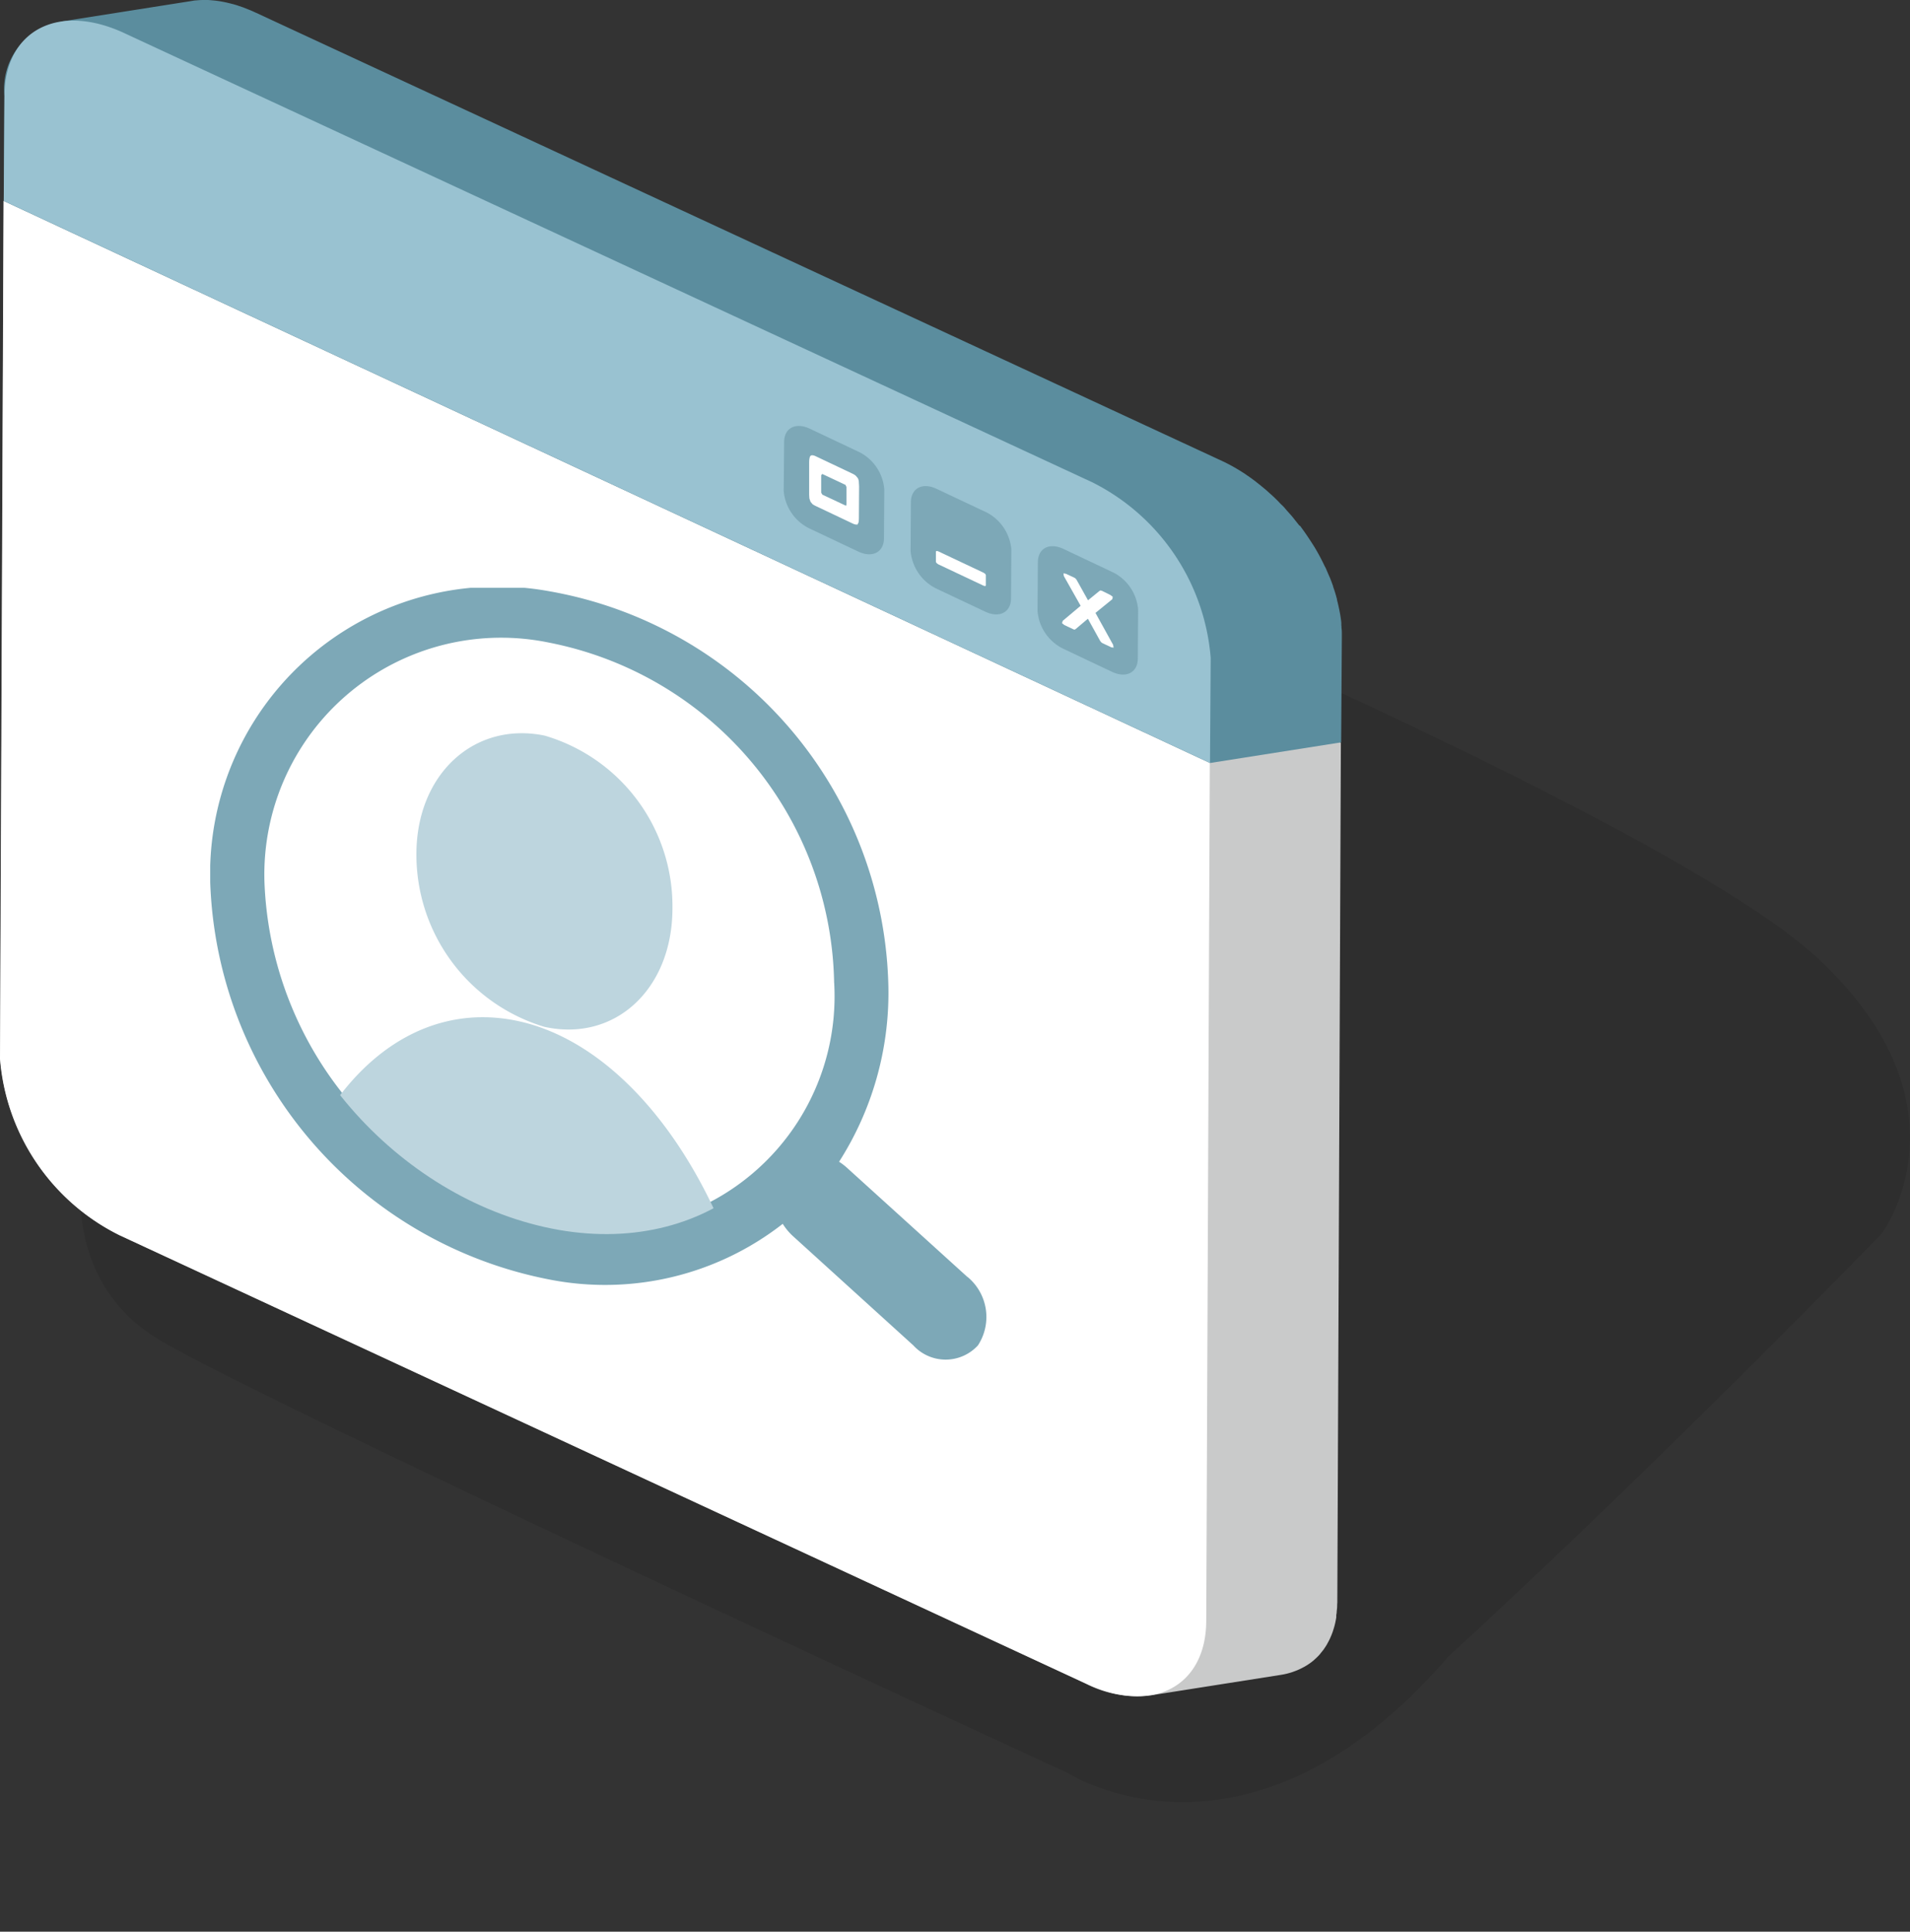 <svg id="그룹_1383" data-name="그룹 1383" xmlns="http://www.w3.org/2000/svg" xmlns:xlink="http://www.w3.org/1999/xlink" width="49.428" height="49.974" viewBox="0 0 49.428 49.974">
  <rect x="0" y="0" width="49.428" height="49.974" fill="#333333" stroke="none"/>
  <defs>
    <clipPath id="clip-path">
      <rect id="사각형_352" data-name="사각형 352" width="20.093" height="21.784" fill="none"/>
    </clipPath>
    <clipPath id="clip-path-2">
      <path id="패스_21845" data-name="패스 21845" d="M2.68,8.761c0,3.879,3.245,7.754,7.248,8.655s7.247-1.618,7.247-5.627A9.218,9.218,0,0,0,9.928,3.133a7.506,7.506,0,0,0-1.421-.139A5.6,5.6,0,0,0,2.68,8.761" transform="translate(-2.68 -2.994)" fill="none"/>
    </clipPath>
  </defs>
  <g id="그룹_1199" data-name="그룹 1199" transform="translate(0 0)">
    <g id="그룹_1181" data-name="그룹 1181">
      <g id="그룹_1200" data-name="그룹 1200" transform="translate(0 0)">
        <path id="패스_21768" data-name="패스 21768" d="M68.476,115.834Z" transform="translate(-30.94 -65.86)"/>
        <path id="패스_21846" data-name="패스 21846" d="M3.9,41.52S3.084,44.8,5.819,46.444,29.346,57.66,29.346,57.66,34,60.67,39.195,54.651c5.563-5.107,11.216-10.943,11.216-10.943s2.462-3.283-1.641-7.113S25.243,24.832,25.243,24.832Z" transform="translate(-1.716 -11.793)" opacity="0.1"/>
        <path id="패스_21770" data-name="패스 21770" d="M3.5,10.81.1,11.344.01,33.543A5.586,5.586,0,0,0,3.094,38.1L28.1,49.7a2.86,2.86,0,0,0,1.7.3c-.009,0-.018.006-.028.007h0l3.394-.534a1.823,1.823,0,0,0,.28-.069c.026-.009.051-.019.077-.028a1.6,1.6,0,0,0,.19-.086c.022-.012.045-.023.067-.036A1.56,1.56,0,0,0,34,49.1L34,49.1c.008-.006.014-.014.021-.02a1.612,1.612,0,0,0,.129-.126c.016-.019.032-.04.048-.06l.028-.035c.01-.013.021-.024.03-.038.028-.04.055-.081.081-.123.014-.025.027-.051.041-.076l.011-.021.013-.024c.019-.039.037-.08.054-.121s.03-.076.043-.115l.01-.033.006-.019c.007-.022.014-.044.02-.066.01-.038.02-.078.028-.117s.016-.079.022-.12c0-.009,0-.019,0-.029a.178.178,0,0,1,0-.018c0-.025.008-.05.01-.075,0-.041.008-.083.011-.125s0-.085.006-.129c0-.017,0-.035,0-.052l.092-22.2Z" transform="translate(-0.004 -6.146)" fill="#c9caca"/>
        <path id="패스_21771" data-name="패스 21771" d="M.092,12.045,0,34.244A5.587,5.587,0,0,0,3.084,38.8L28.093,50.4c1.716.813,3.113.092,3.123-1.612l.092-22.2Z" transform="translate(0 -6.849)" fill="#fff"/>
        <path id="패스_21772" data-name="패스 21772" d="M34.805,16.406c0-.045,0-.09-.006-.135s0-.062-.007-.092c0-.008,0-.016,0-.023s0-.017,0-.025c0-.047-.01-.1-.016-.144s-.015-.1-.025-.149h0c-.009-.051-.02-.1-.032-.155s-.025-.11-.04-.165l0-.006,0-.012q-.021-.078-.044-.155t-.051-.154l-.006-.019,0-.009c-.025-.069-.05-.139-.078-.208-.009-.022-.019-.043-.029-.065s-.028-.066-.043-.1-.025-.061-.039-.091-.019-.033-.027-.05c-.078-.165-.164-.328-.26-.488-.012-.02-.025-.039-.037-.059-.1-.156-.2-.308-.31-.456-.008-.011-.015-.023-.023-.034L33.7,13.59c-.024-.031-.049-.061-.073-.092-.04-.05-.078-.1-.119-.149l-.035-.039-.064-.072c-.029-.032-.056-.065-.086-.1s-.065-.068-.1-.1l-.045-.048-.026-.027c-.051-.051-.1-.1-.156-.15l-.054-.048-.04-.036-.055-.05c-.048-.041-.1-.082-.146-.121l-.048-.038-.032-.025-.055-.044c-.045-.034-.09-.067-.136-.1l-.074-.051-.026-.018-.031-.022-.132-.084-.13-.078,0,0,0,0-.123-.068-.132-.068-.059-.028L6.713.334,6.638.3C6.593.279,6.548.26,6.5.242L6.367.189l-.1-.033L6.255.151,6.229.142C6.18.127,6.132.112,6.083.1s-.1-.025-.148-.036L5.847.046,5.819.041,5.775.033C5.717.024,5.658.016,5.6.011S5.492,0,5.439,0H5.4a2.148,2.148,0,0,0-.243.01c-.039,0-.077.009-.115.015L1.652.559c.017,0,.036,0,.054,0A1.755,1.755,0,0,0,.195,2.48L.178,5.2,31.394,19.739l3.393-.534.018-2.718v-.081" transform="translate(-0.08 0)" fill="#5b8d9e"/>
        <path id="패스_21773" data-name="패스 21773" d="M28.326,13.172,3.319,1.571C1.6.76.206,1.479.195,3.184L.177,5.9,31.393,20.442l.018-2.718a5.58,5.58,0,0,0-3.085-4.553" transform="translate(-0.08 -0.704)" fill="#99c2d1"/>
        <path id="패스_21774" data-name="패스 21774" d="M44.937,29.82l-1.272-.6c-.364-.173-.665-.023-.668.341l-.008,1.266a1.2,1.2,0,0,0,.659.969l1.272.6c.364.172.665.02.668-.342l.008-1.266a1.19,1.19,0,0,0-.659-.969" transform="translate(-19.424 -16.572)" fill="#7da8b7"/>
        <path id="패스_21775" data-name="패스 21775" d="M50.925,33.424l-1.268-.6c-.367-.174-.665-.023-.668.341l-.008,1.266a1.191,1.191,0,0,0,.659.97l1.268.6c.367.174.665.02.668-.342l.008-1.266a1.185,1.185,0,0,0-.659-.97" transform="translate(-22.131 -18.621)" fill="#7da8b7"/>
        <path id="패스_21776" data-name="패스 21776" d="M38.947,26.215l-1.268-.6c-.367-.174-.665-.023-.668.341L37,27.221a1.191,1.191,0,0,0,.659.97l1.268.6c.367.174.665.02.668-.342l.008-1.266a1.185,1.185,0,0,0-.659-.97" transform="translate(-16.719 -14.523)" fill="#7da8b7"/>
        <path id="패스_21777" data-name="패스 21777" d="M51.386,34.946l.061.045-.01.063L51,35.409l.457.826.012.073-.058-.008-.229-.108-.032-.022-.026-.032-.32-.578-.321.271-.029.012-.029-.011-.232-.11-.058-.047.017-.06.464-.39-.435-.77-.009-.069.061.01.216.1.038.025.026.035.294.527.3-.245.026-.01.039.012Z" transform="translate(-22.651 -19.553)" fill="#fff"/>
        <path id="패스_21778" data-name="패스 21778" d="M39.483,28c0,.034.006.077.006.125l-.005.8a1.013,1.013,0,0,1-.007.116l-.03.06L39.4,29.1a.331.331,0,0,1-.081-.028l-.943-.447a.577.577,0,0,1-.093-.053l-.052-.063-.029-.087c0-.034-.006-.073-.005-.122l0-.8c0-.1.014-.157.037-.178s.068-.019.132.011l.943.447a.385.385,0,0,1,.094.057l.054.064a.247.247,0,0,1,.025.089m-.32.589,0-.451-.025-.054-.6-.282-.029.031,0,.451.029.052.6.282.023,0,0-.034" transform="translate(-17.257 -15.53)" fill="#fff"/>
        <path id="패스_21779" data-name="패스 21779" d="M45.417,33.6l.042.029.016.03,0,.272-.016.015-.042-.01L44.24,33.38l-.038-.028-.019-.031,0-.272.019-.013.039.009Z" transform="translate(-19.963 -18.783)" fill="#fff"/>
      </g>
    </g>
    <g id="그룹_1198" data-name="그룹 1198" transform="translate(5.44 15.207)">
      <g id="그룹_1195" data-name="그룹 1195" transform="translate(0 0)">
        <g id="그룹_1194" data-name="그룹 1194" clip-path="url(#clip-path)">
          <path id="패스_21839" data-name="패스 21839" d="M19.594,17.827,16.474,15a1.5,1.5,0,0,0-.2-.152,8.107,8.107,0,0,0,1.277-4.485A10.61,10.61,0,0,0,8.775.089,7.438,7.438,0,0,0,0,7.619,10.849,10.849,0,0,0,8.775,17.894a7.474,7.474,0,0,0,6.041-1.44,1.519,1.519,0,0,0,.259.313l3.12,2.831a1.133,1.133,0,0,0,1.673,0,1.344,1.344,0,0,0-.274-1.774" transform="translate(0 0)" fill="#7da8b7"/>
          <path id="패스_21840" data-name="패스 21840" d="M17.424,11.426a6.006,6.006,0,0,1-7.371,6.2A9.37,9.37,0,0,1,2.681,8.829a6.127,6.127,0,0,1,7.371-6.2,9.132,9.132,0,0,1,7.371,8.793" transform="translate(-1.277 -1.21)" fill="#fff"/>
        </g>
      </g>
      <g id="그룹_1197" data-name="그룹 1197" transform="translate(1.403 2.115)">
        <g id="그룹_1196" data-name="그룹 1196" clip-path="url(#clip-path-2)">
          <path id="패스_21842" data-name="패스 21842" d="M16.253,31.393a16.682,16.682,0,0,0-1.035-5.168c-.148-.393-.308-.775-.483-1.143-1.2-2.529-3.011-4.366-5.031-4.809-2.757-.6-5.116,1.5-6.086,4.982Z" transform="translate(-3.127 -11.177)" fill="#bdd5de"/>
          <path id="패스_21844" data-name="패스 21844" d="M10.191,9.269c0-2.063,1.487-3.44,3.313-3.07a4.6,4.6,0,0,1,3.313,4.467c0,2.093-1.486,3.47-3.313,3.069a4.652,4.652,0,0,1-3.313-4.466" transform="translate(-6.258 -4.492)" fill="#bdd5de"/>
        </g>
      </g>
    </g>
  </g>
</svg>
